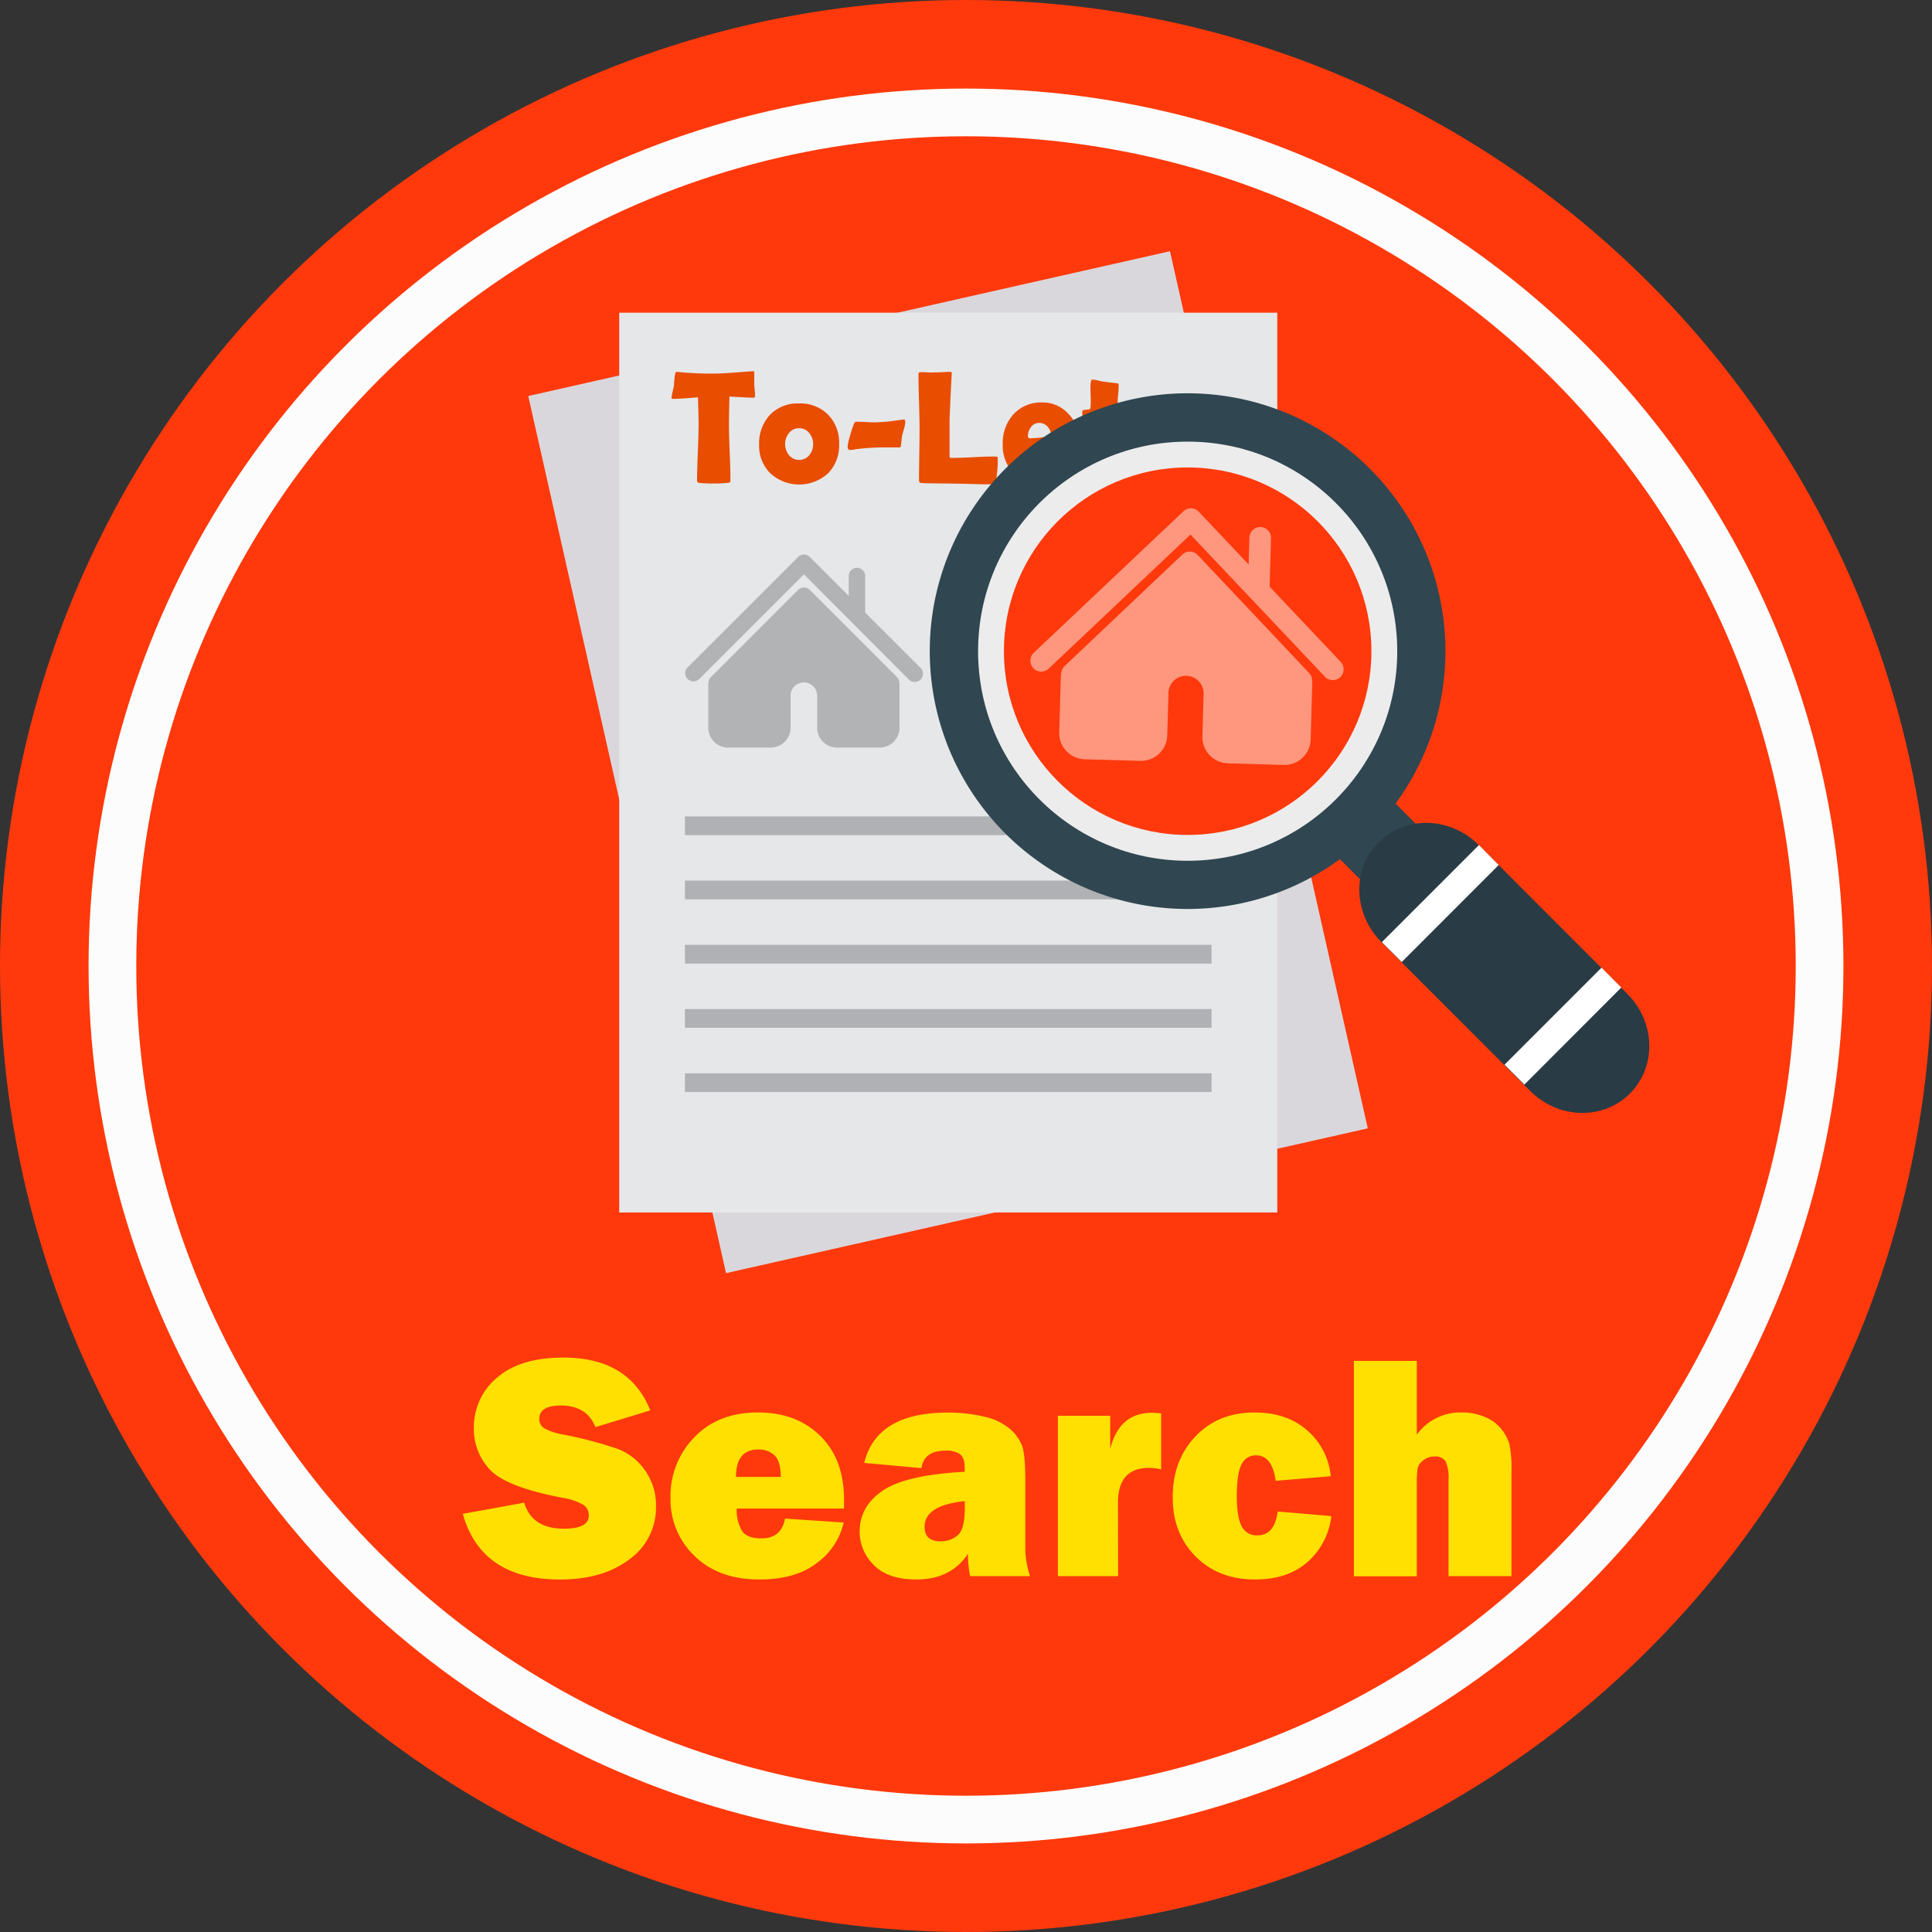 <svg xmlns="http://www.w3.org/2000/svg" viewBox="0 0 486 486"><rect x="0" y="0" width="486" height="486" fill="#333333" stroke="none"/><defs><style>.cls-1{fill:#ff390b;}.cls-2{fill:none;stroke:#fcfcfc;stroke-miterlimit:10;stroke-width:12px;}.cls-3{fill:#dad7dc;}.cls-4{fill:#e6e7e8;}.cls-5{fill:#b0b1b5;}.cls-6{fill:#e84d00;}.cls-7{fill:#304651;}.cls-8{fill:#ececec;}.cls-9{fill:#293b44;}.cls-10{fill:#fff;}.cls-11{opacity:0.47;}.cls-12{fill:#787a7a;}.cls-13{fill:#ffe000;}</style></defs><title>search_new</title><g id="Layer_2" data-name="Layer 2"><g id="Layer_1-2" data-name="Layer 1"><circle class="cls-1" cx="243" cy="243" r="243"/><circle class="cls-2" cx="243" cy="243" r="214.72"/><path class="cls-3" d="M132.88,99.62,294.31,63.2l49.76,220.64L182.64,320.26Z"/><path class="cls-4" d="M155.76,78.66H321.3V305H155.76Z"/><path class="cls-5" d="M304.77,210.08H172.3v-4.71H304.77Z"/><path class="cls-5" d="M304.77,226.24H172.3v-4.73H304.77Z"/><path class="cls-5" d="M304.77,242.39H172.3v-4.72H304.77Z"/><path class="cls-5" d="M304.77,258.54H172.3v-4.72H304.77Z"/><path class="cls-5" d="M304.77,274.69H172.3V270H304.77Z"/><path class="cls-6" d="M189.93,99.65c0,.26-.14.4-.44.4q-.75,0-6-.3-.12,5-.12,7c0,1.57.06,3.92.19,7.07s.19,5.5.18,7.06c0,.26-.05.42-.17.49a2.62,2.62,0,0,1-.56.09,27.49,27.49,0,0,1-3.51.16,27.11,27.11,0,0,1-3.6-.16.57.57,0,0,1-.55-.6h0q0-2.35.19-7c.13-3.13.19-5.48.2-7q0-1.56-.16-6.93c-2.65.26-4.76.4-6.35.4-.21,0-.32-.07-.32-.2a12.89,12.89,0,0,1,.28-1.53c.21-.93.34-1.5.36-1.68,0-.63.08-1.25.14-1.87q.13-1.5.48-1.5h.28a79.79,79.79,0,0,0,9.53.42c1.2,0,3.4-.13,6.62-.39l2.61-.19a1.38,1.38,0,0,1,.45,0s.06.17.08.4v1.49c0,.65,0,1.2,0,1.49a14.58,14.58,0,0,0,.13,1.47A11.76,11.76,0,0,1,189.93,99.65Z"/><path class="cls-6" d="M211.08,111.7a10,10,0,0,1-2.78,7.37,10.78,10.78,0,0,1-14.51,0,9.67,9.67,0,0,1-2.83-7.17,10.54,10.54,0,0,1,2.71-7.53,9.63,9.63,0,0,1,7.33-2.88,9.83,9.83,0,0,1,7.3,2.82A10,10,0,0,1,211.08,111.7Zm-6.53,0a4.31,4.31,0,0,0-1-2.78,3.08,3.08,0,0,0-2.51-1.2,3.19,3.19,0,0,0-2.59,1.23,4.47,4.47,0,0,0,0,5.52,3.32,3.32,0,0,0,5.16,0A4.29,4.29,0,0,0,204.55,111.7Z"/><path class="cls-6" d="M227.71,106.16a6.25,6.25,0,0,1-.28,1.61c-.16.54-.32,1.07-.46,1.62s-.18,1.62-.37,2.88c0,.19-.2.28-.49.28h-4.57a55.83,55.83,0,0,0-5.63.38c-.12,0-.48.06-1.07.16a7.89,7.89,0,0,1-1.09.11c-.34,0-.52-.32-.52-1a16.86,16.86,0,0,1,.68-2.89,25.87,25.87,0,0,1,1-2.9.51.51,0,0,1,.52-.32c.52,0,1.3,0,2.33.07s1.81.09,2.33.09a48.78,48.78,0,0,0,5.4-.48c1.31-.18,1.93-.26,1.85-.26C227.57,105.51,227.71,105.73,227.71,106.16Z"/><path class="cls-6" d="M249.25,121.83c-1.14,0-2.62,0-4.45-.08l-4.47-.1-6-.07c-.6,0-1.45,0-2.57-.09a.58.58,0,0,1-.58-.59v0q0-2.16.07-6.51t.07-6.5c0-1.53-.05-3.84-.14-6.91s-.14-5.38-.13-6.93c0-.29.19-.43.59-.43s1,0,1.78.06,1.38,0,1.77,0,1.08,0,1.94-.06,1.52-.08,2-.08c.19,0,.29.14.28.39v.26q-.24,3.73-.54,11.25v9.46a.32.32,0,0,0,.3.29h.52c1.19,0,3-.06,5.36-.19s4.19-.17,5.41-.15c.36,0,.53.15.53.46a30.24,30.24,0,0,1-.49,5.86c-.07.35-.21.55-.42.62A3.93,3.93,0,0,1,249.25,121.83Z"/><path class="cls-6" d="M271.38,110.7c0,1.34-.44,2.1-1.3,2.29-.14,0-1.52.17-4.12.44-1.57.17-3.91.37-7,.62a2.82,2.82,0,0,0,1.67,2,5.82,5.82,0,0,0,2.63.56,7.4,7.4,0,0,0,3.56-.95l1.51-1a5.85,5.85,0,0,1,1.41,2,7.73,7.73,0,0,1,1,2.33c0,.1-.1.25-.3.46q-2.44,2.61-7.53,2.61a10.73,10.73,0,0,1-7.66-2.76,9.82,9.82,0,0,1-3-7.53,10.72,10.72,0,0,1,2.67-7.53,9.38,9.38,0,0,1,7.29-3,8.69,8.69,0,0,1,6.49,2.8A9.27,9.27,0,0,1,271.38,110.7Zm-7-1.22a3.09,3.09,0,0,0-.88-2.17,2.74,2.74,0,0,0-2.09-.93,2.49,2.49,0,0,0-2.07,1.05,3.67,3.67,0,0,0-.76,2.29.49.49,0,0,0,.56.54,35.35,35.35,0,0,0,4.58-.46c.42-.08.64-.19.64-.34Z"/><path class="cls-6" d="M286.87,115.66c0,.61-.07,1.21-.14,1.82a13.22,13.22,0,0,0-.15,1.78,1.38,1.38,0,0,1-.13.72,2.47,2.47,0,0,1-.65.46,11.58,11.58,0,0,1-5.7,1.41q-5.76,0-5.75-4.4c0-.83,0-2.19.1-4s.1-3.07.1-4c0-.59-.35-.88-1-.88H273q-.75,0-.75-.54a7.91,7.91,0,0,1,.05-1,8.14,8.14,0,0,0,.05-1c0-.21,0-.71-.05-1.27s-.05-1-.05-1.28.42-.41,1.27-.44c.47,0,.73-.13.78-.4a14.66,14.66,0,0,0,.08-2.39c-.06-1.68-.08-2.51-.08-2.45,0-1.53.15-2.31.43-2.31a6.68,6.68,0,0,1,1.54.24,14,14,0,0,0,1.57.3c.68.09,1.67.22,3.07.38.33,0,.49.14.49.33,0,.54,0,1.34-.12,2.42s-.13,1.88-.13,2.43.19,1,.57,1,1.17,0,2.12,0,1.67-.07,2.12-.07q.45,0,.45.3c0,.46-.05.92-.1,1.37a12.81,12.81,0,0,0-.1,1.38v2.79c0,.31-.2.41-.58.41h-4.17q-.3,0-.3.84v2.83a4.94,4.94,0,0,0,.38,2.31,2.31,2.31,0,0,0,2.11.83,6.26,6.26,0,0,0,1.42-.22,7.09,7.09,0,0,1,1.3-.24C286.73,115.22,286.87,115.37,286.87,115.66Z"/><path class="cls-7" d="M351.06,202.14l11.49,11.51-14,14-11.48-11.53a64.86,64.86,0,1,1,14-14Z"/><circle class="cls-8" cx="298.76" cy="163.81" r="52.72"/><circle class="cls-1" cx="298.76" cy="163.81" r="46.22"/><path class="cls-9" d="M346.81,211.86c6.75-6.74,18-6.45,25.1.66L409.35,250c7.11,7.1,7.41,18.34.66,25.09s-18,6.45-25.09-.66l-37.43-37.46C340.37,229.83,340.06,218.6,346.81,211.86Z"/><path class="cls-10" d="M377,217.6,352.61,242l-5-5,24.42-24.42Z"/><path class="cls-10" d="M407.84,248.42l-24.38,24.41-5-5,24.41-24.41Z"/><g class="cls-11"><path class="cls-12" d="M231.55,168l-13.91-13.9v-9.2a2.07,2.07,0,0,0-4.14,0v5l-9.81-9.81a2.06,2.06,0,0,0-2.91,0h0l-27.86,27.85a2.07,2.07,0,0,0,2.92,2.93l26.39-26.39,26.4,26.47a2.06,2.06,0,0,0,1.46.61,2.09,2.09,0,0,0,1.49-3.55Z"/><path class="cls-12" d="M225.63,170.33l-21.94-21.94a2.09,2.09,0,0,0-2.93,0l-21.93,21.94a2.07,2.07,0,0,0-.57,1.07,5,5,0,0,0-.09.95v10.71a5,5,0,0,0,5,5h10.7a5,5,0,0,0,5-5V175.2a3.35,3.35,0,1,1,6.69,0v7.86a5,5,0,0,0,5,5h10.71a5,5,0,0,0,5-5V172.35a5,5,0,0,0-.09-.94A2.16,2.16,0,0,0,225.63,170.33Z"/></g><path class="cls-13" d="M116.42,380.82,131.85,378q2,6.56,10,6.55,6.27,0,6.27-3.33a3.11,3.11,0,0,0-1.45-2.72,15.71,15.71,0,0,0-5.18-1.73q-14.25-2.71-18.29-7.13a14.81,14.81,0,0,1-4-10.36A16.22,16.22,0,0,1,125,346.58q5.81-5.07,16.72-5.08,16.55,0,21.86,13.29L149.78,359q-2.15-5.43-8.69-5.44-5.43,0-5.43,3.38a2.68,2.68,0,0,0,1.23,2.34,15.21,15.21,0,0,0,4.76,1.58,101.33,101.33,0,0,1,13.81,3.64,14.88,14.88,0,0,1,6.82,5.41,15.12,15.12,0,0,1,2.74,9,16,16,0,0,1-6.67,13.32q-6.66,5.1-17.49,5.1Q121.06,397.32,116.42,380.82Z"/><path class="cls-13" d="M197.47,382l14.76,1a17.38,17.38,0,0,1-6.69,10.14q-5.37,4.19-14.54,4.18-10.19,0-16.26-5.89a19.54,19.54,0,0,1-6.07-14.62,21.16,21.16,0,0,1,6-15.27q6-6.23,16-6.23,9.67,0,15.65,5.87t6,16c0,.56,0,1.32,0,2.3h-27a10.46,10.46,0,0,0,1.35,5.66c.85,1.22,2.46,1.84,4.84,1.84Q196.56,387,197.47,382Zm-1.07-10.47c0-2.73-.57-4.56-1.64-5.5a5.79,5.79,0,0,0-4-1.41q-5.62,0-5.62,6.91Z"/><path class="cls-13" d="M259.12,396.49H244.05a26.79,26.79,0,0,1-.56-5.63q-4.28,6.47-13,6.46-7.14,0-10.69-3.65a11.64,11.64,0,0,1-3.55-8.37q0-6.39,5.81-10.33t20.61-4.74v-.92c0-1.77-.41-2.94-1.21-3.53a6.06,6.06,0,0,0-3.55-.87q-5.48,0-6.11,4.4L217.39,368q3.09-12.66,21.06-12.66a38.6,38.6,0,0,1,9,1,15.06,15.06,0,0,1,6.47,3,10.55,10.55,0,0,1,3.19,4.36q.81,2.29.81,8.85v16.11A22.27,22.27,0,0,0,259.12,396.49ZM242.7,377.61q-10.12,1.06-10.12,6.46c0,2.44,1.34,3.65,4,3.65a6.49,6.49,0,0,0,4.32-1.5q1.78-1.52,1.79-6.67Z"/><path class="cls-13" d="M281.26,396.49H266.11V356.14h13.17v8.33q2.27-9.08,10.51-9.08a21.58,21.58,0,0,1,2.3.16v14.08a13.18,13.18,0,0,0-3-.39q-7.86,0-7.86,8.76Z"/><path class="cls-13" d="M321.41,380.22l13.49,1.16a18.1,18.1,0,0,1-5.93,11.5q-5,4.44-13.23,4.44-9.24,0-15-5.81T295,376.61q0-9.27,5.73-15.29t14.9-6q8.13,0,13.25,4.54a17.34,17.34,0,0,1,5.87,11.49l-13.84,1.15Q320,366.1,316,366.1a3.89,3.89,0,0,0-3.71,2.32q-1.17,2.32-1.17,8.08c0,3.3.39,5.75,1.17,7.33a4.15,4.15,0,0,0,4.06,2.39Q320.62,386.22,321.41,380.22Z"/><path class="cls-13" d="M380.21,396.49H364.38V372.21a10,10,0,0,0-.73-4.58,3,3,0,0,0-2.82-1.25,4.38,4.38,0,0,0-2.83,1,3.58,3.58,0,0,0-1.4,2,29.31,29.31,0,0,0-.2,4.33v22.81H340.57V342.34H356.4V360.9a13.45,13.45,0,0,1,11.19-5.59,14.52,14.52,0,0,1,6.13,1.21,10.33,10.33,0,0,1,4.07,3.11,11.29,11.29,0,0,1,1.92,3.69,31,31,0,0,1,.5,6.91Z"/><g class="cls-11"><path class="cls-10" d="M337.15,166.38l-17.77-18.8.34-12.06a2.72,2.72,0,1,0-5.43-.15l-.2,6.61-12.54-13.26a2.73,2.73,0,0,0-3.85-.11L260.06,164.2a2.72,2.72,0,1,0,3.74,4l35.67-33.73,33.73,35.66a2.72,2.72,0,1,0,3.95-3.73Z"/><path class="cls-10" d="M329.27,169.25l-28-29.65a2.72,2.72,0,0,0-3.84-.11h0l-29.65,28.09A2.68,2.68,0,0,0,267,169a6.36,6.36,0,0,0-.15,1.23l-.4,14.08A6.6,6.6,0,0,0,272.8,191l14.08.4a6.59,6.59,0,0,0,6.75-6.4l.3-10.34a4.42,4.42,0,1,1,8.83-.47,3.47,3.47,0,0,1,0,.72l-.29,10.34a6.61,6.61,0,0,0,6.39,6.77l14.08.4a6.58,6.58,0,0,0,6.76-6.4l.41-14.07a7.41,7.41,0,0,0-.1-1.24A2.63,2.63,0,0,0,329.27,169.25Z"/></g></g></g></svg>